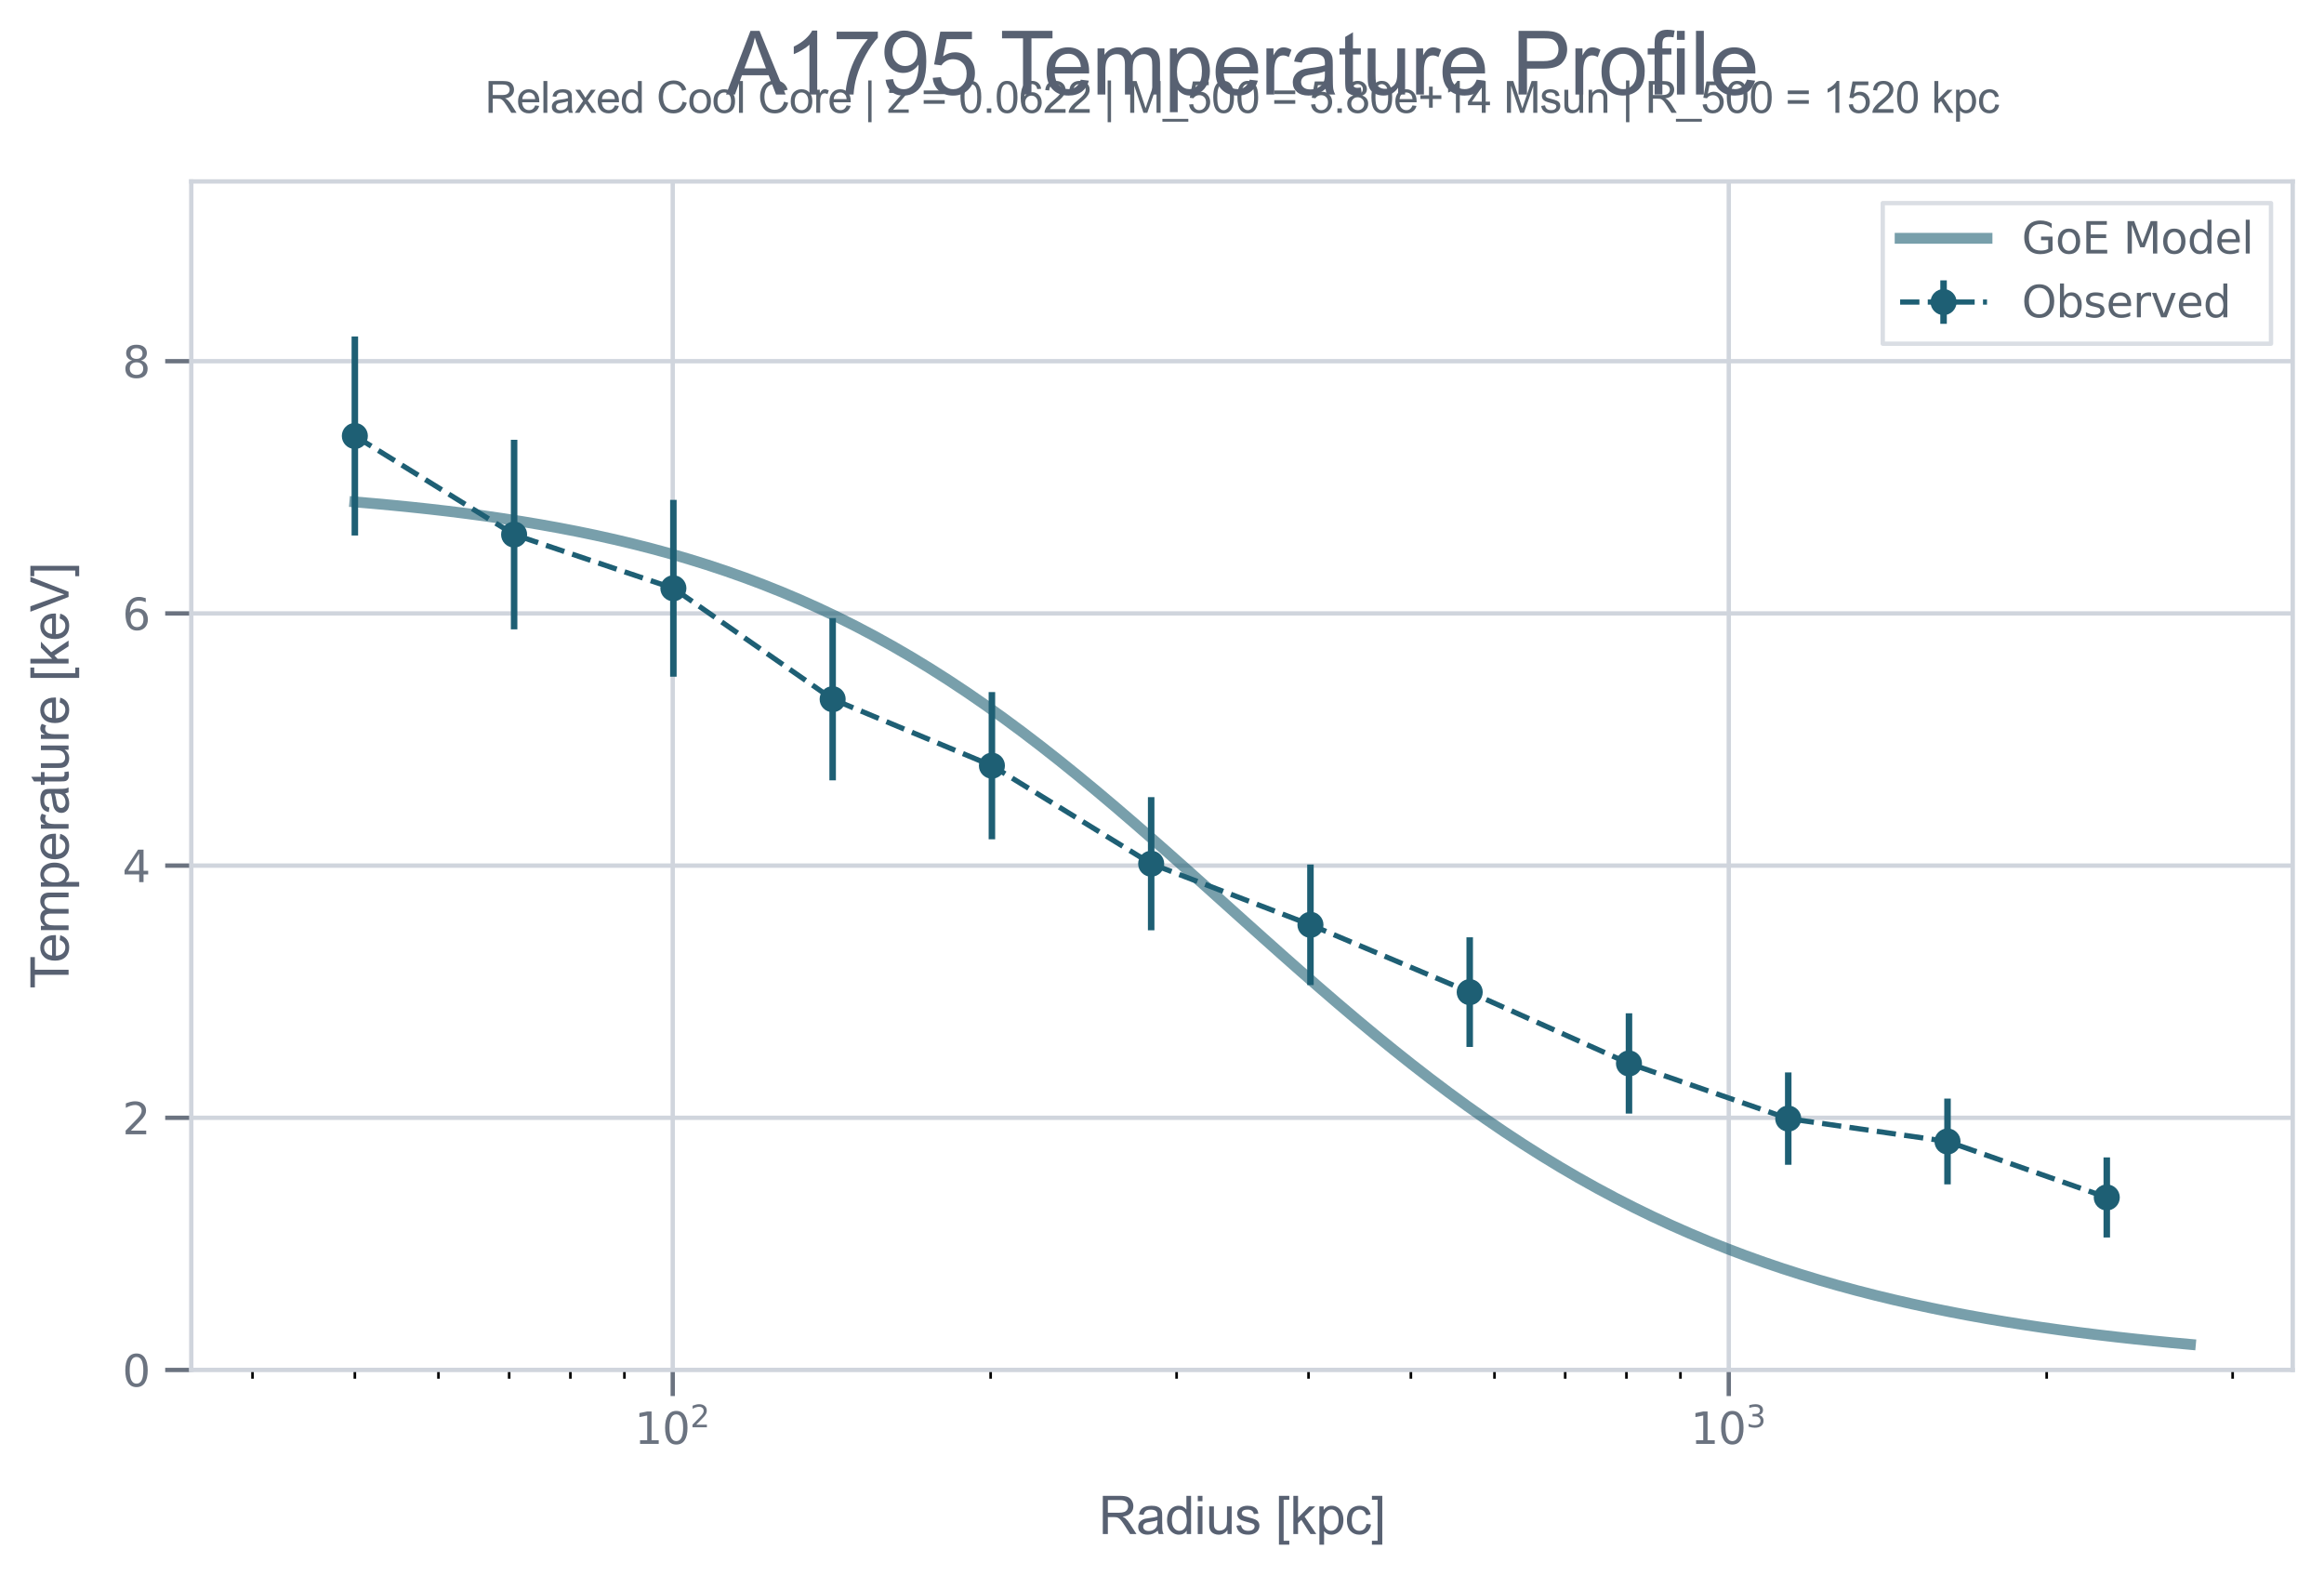 <?xml version="1.0" encoding="utf-8" standalone="no"?>
<!DOCTYPE svg PUBLIC "-//W3C//DTD SVG 1.1//EN"
  "http://www.w3.org/Graphics/SVG/1.1/DTD/svg11.dtd">
<svg xmlns:xlink="http://www.w3.org/1999/xlink" width="535.077pt" height="362.712pt" viewBox="0 0 535.077 362.712" xmlns="http://www.w3.org/2000/svg" version="1.1">
 <defs>
  <style type="text/css">*{stroke-linejoin: round; stroke-linecap: butt}</style>
 </defs>
 <g id="figure_1">
  <g id="patch_1">
   <path d="M 0 362.712 
L 535.077 362.712 
L 535.077 0 
L 0 0 
z
" style="fill: #ffffff"/>
  </g>
  <g id="axes_1">
   <g id="patch_2">
    <path d="M 44.037 315.359 
L 527.877 315.359 
L 527.877 41.759 
L 44.037 41.759 
z
" style="fill: #ffffff"/>
   </g>
   <g id="matplotlib.axis_1">
    <g id="xtick_1">
     <g id="line2d_1">
      <path d="M 154.893 315.359 
L 154.893 41.759 
" clip-path="url(#p0b4ddbcc79)" style="fill: none; stroke: #d0d5dd; stroke-linecap: square"/>
     </g>
     <g id="line2d_2">
      <defs>
       <path id="m5a0030f513" d="M 0 0 
L 0 6 
" style="stroke: #6b7380"/>
      </defs>
      <g>
       <use xlink:href="#m5a0030f513" x="154.893" y="315.359" style="fill: #6b7380; stroke: #6b7380"/>
      </g>
     </g>
     <g id="text_1">
      <!-- $\mathdefault{10^{2}}$ -->
      <g style="fill: #6b7380" transform="translate(146.093 332.458) scale(0.1 -0.1)">
       <defs>
        <path id="DejaVuSans-31" d="M 794 531 
L 1825 531 
L 1825 4091 
L 703 3866 
L 703 4441 
L 1819 4666 
L 2450 4666 
L 2450 531 
L 3481 531 
L 3481 0 
L 794 0 
L 794 531 
z
" transform="scale(0.016)"/>
        <path id="DejaVuSans-30" d="M 2034 4250 
Q 1547 4250 1301 3770 
Q 1056 3291 1056 2328 
Q 1056 1369 1301 889 
Q 1547 409 2034 409 
Q 2525 409 2770 889 
Q 3016 1369 3016 2328 
Q 3016 3291 2770 3770 
Q 2525 4250 2034 4250 
z
M 2034 4750 
Q 2819 4750 3233 4129 
Q 3647 3509 3647 2328 
Q 3647 1150 3233 529 
Q 2819 -91 2034 -91 
Q 1250 -91 836 529 
Q 422 1150 422 2328 
Q 422 3509 836 4129 
Q 1250 4750 2034 4750 
z
" transform="scale(0.016)"/>
        <path id="DejaVuSans-32" d="M 1228 531 
L 3431 531 
L 3431 0 
L 469 0 
L 469 531 
Q 828 903 1448 1529 
Q 2069 2156 2228 2338 
Q 2531 2678 2651 2914 
Q 2772 3150 2772 3378 
Q 2772 3750 2511 3984 
Q 2250 4219 1831 4219 
Q 1534 4219 1204 4116 
Q 875 4013 500 3803 
L 500 4441 
Q 881 4594 1212 4672 
Q 1544 4750 1819 4750 
Q 2544 4750 2975 4387 
Q 3406 4025 3406 3419 
Q 3406 3131 3298 2873 
Q 3191 2616 2906 2266 
Q 2828 2175 2409 1742 
Q 1991 1309 1228 531 
z
" transform="scale(0.016)"/>
       </defs>
       <use xlink:href="#DejaVuSans-31" transform="translate(0 0.766)"/>
       <use xlink:href="#DejaVuSans-30" transform="translate(63.623 0.766)"/>
       <use xlink:href="#DejaVuSans-32" transform="translate(128.203 39.047) scale(0.7)"/>
      </g>
     </g>
    </g>
    <g id="xtick_2">
     <g id="line2d_3">
      <path d="M 398.033 315.359 
L 398.033 41.759 
" clip-path="url(#p0b4ddbcc79)" style="fill: none; stroke: #d0d5dd; stroke-linecap: square"/>
     </g>
     <g id="line2d_4">
      <g>
       <use xlink:href="#m5a0030f513" x="398.033" y="315.359" style="fill: #6b7380; stroke: #6b7380"/>
      </g>
     </g>
     <g id="text_2">
      <!-- $\mathdefault{10^{3}}$ -->
      <g style="fill: #6b7380" transform="translate(389.233 332.458) scale(0.1 -0.1)">
       <defs>
        <path id="DejaVuSans-33" d="M 2597 2516 
Q 3050 2419 3304 2112 
Q 3559 1806 3559 1356 
Q 3559 666 3084 287 
Q 2609 -91 1734 -91 
Q 1441 -91 1130 -33 
Q 819 25 488 141 
L 488 750 
Q 750 597 1062 519 
Q 1375 441 1716 441 
Q 2309 441 2620 675 
Q 2931 909 2931 1356 
Q 2931 1769 2642 2001 
Q 2353 2234 1838 2234 
L 1294 2234 
L 1294 2753 
L 1863 2753 
Q 2328 2753 2575 2939 
Q 2822 3125 2822 3475 
Q 2822 3834 2567 4026 
Q 2313 4219 1838 4219 
Q 1578 4219 1281 4162 
Q 984 4106 628 3988 
L 628 4550 
Q 988 4650 1302 4700 
Q 1616 4750 1894 4750 
Q 2613 4750 3031 4423 
Q 3450 4097 3450 3541 
Q 3450 3153 3228 2886 
Q 3006 2619 2597 2516 
z
" transform="scale(0.016)"/>
       </defs>
       <use xlink:href="#DejaVuSans-31" transform="translate(0 0.766)"/>
       <use xlink:href="#DejaVuSans-30" transform="translate(63.623 0.766)"/>
       <use xlink:href="#DejaVuSans-33" transform="translate(128.203 39.047) scale(0.7)"/>
      </g>
     </g>
    </g>
    <g id="xtick_3">
     <g id="line2d_5">
      <defs>
       <path id="m68854dbf57" d="M 0 0 
L 0 2 
" style="stroke: #000000; stroke-width: 0.6"/>
      </defs>
      <g>
       <use xlink:href="#m68854dbf57" x="58.137" y="315.359" style="stroke: #000000; stroke-width: 0.6"/>
      </g>
     </g>
    </g>
    <g id="xtick_4">
     <g id="line2d_6">
      <g>
       <use xlink:href="#m68854dbf57" x="81.7" y="315.359" style="stroke: #000000; stroke-width: 0.6"/>
      </g>
     </g>
    </g>
    <g id="xtick_5">
     <g id="line2d_7">
      <g>
       <use xlink:href="#m68854dbf57" x="100.952" y="315.359" style="stroke: #000000; stroke-width: 0.6"/>
      </g>
     </g>
    </g>
    <g id="xtick_6">
     <g id="line2d_8">
      <g>
       <use xlink:href="#m68854dbf57" x="117.23" y="315.359" style="stroke: #000000; stroke-width: 0.6"/>
      </g>
     </g>
    </g>
    <g id="xtick_7">
     <g id="line2d_9">
      <g>
       <use xlink:href="#m68854dbf57" x="131.33" y="315.359" style="stroke: #000000; stroke-width: 0.6"/>
      </g>
     </g>
    </g>
    <g id="xtick_8">
     <g id="line2d_10">
      <g>
       <use xlink:href="#m68854dbf57" x="143.767" y="315.359" style="stroke: #000000; stroke-width: 0.6"/>
      </g>
     </g>
    </g>
    <g id="xtick_9">
     <g id="line2d_11">
      <g>
       <use xlink:href="#m68854dbf57" x="228.085" y="315.359" style="stroke: #000000; stroke-width: 0.6"/>
      </g>
     </g>
    </g>
    <g id="xtick_10">
     <g id="line2d_12">
      <g>
       <use xlink:href="#m68854dbf57" x="270.9" y="315.359" style="stroke: #000000; stroke-width: 0.6"/>
      </g>
     </g>
    </g>
    <g id="xtick_11">
     <g id="line2d_13">
      <g>
       <use xlink:href="#m68854dbf57" x="301.278" y="315.359" style="stroke: #000000; stroke-width: 0.6"/>
      </g>
     </g>
    </g>
    <g id="xtick_12">
     <g id="line2d_14">
      <g>
       <use xlink:href="#m68854dbf57" x="324.841" y="315.359" style="stroke: #000000; stroke-width: 0.6"/>
      </g>
     </g>
    </g>
    <g id="xtick_13">
     <g id="line2d_15">
      <g>
       <use xlink:href="#m68854dbf57" x="344.093" y="315.359" style="stroke: #000000; stroke-width: 0.6"/>
      </g>
     </g>
    </g>
    <g id="xtick_14">
     <g id="line2d_16">
      <g>
       <use xlink:href="#m68854dbf57" x="360.37" y="315.359" style="stroke: #000000; stroke-width: 0.6"/>
      </g>
     </g>
    </g>
    <g id="xtick_15">
     <g id="line2d_17">
      <g>
       <use xlink:href="#m68854dbf57" x="374.471" y="315.359" style="stroke: #000000; stroke-width: 0.6"/>
      </g>
     </g>
    </g>
    <g id="xtick_16">
     <g id="line2d_18">
      <g>
       <use xlink:href="#m68854dbf57" x="386.908" y="315.359" style="stroke: #000000; stroke-width: 0.6"/>
      </g>
     </g>
    </g>
    <g id="xtick_17">
     <g id="line2d_19">
      <g>
       <use xlink:href="#m68854dbf57" x="471.226" y="315.359" style="stroke: #000000; stroke-width: 0.6"/>
      </g>
     </g>
    </g>
    <g id="xtick_18">
     <g id="line2d_20">
      <g>
       <use xlink:href="#m68854dbf57" x="514.041" y="315.359" style="stroke: #000000; stroke-width: 0.6"/>
      </g>
     </g>
    </g>
    <g id="text_3">
     <!-- Radius [kpc] -->
     <g style="fill: #586172" transform="translate(252.944 353.127) scale(0.12 -0.12)">
      <defs>
       <path id="ArialMT-52" d="M 503 0 
L 503 4581 
L 2534 4581 
Q 3147 4581 3465 4457 
Q 3784 4334 3975 4021 
Q 4166 3709 4166 3331 
Q 4166 2844 3850 2509 
Q 3534 2175 2875 2084 
Q 3116 1969 3241 1856 
Q 3506 1613 3744 1247 
L 4541 0 
L 3778 0 
L 3172 953 
Q 2906 1366 2734 1584 
Q 2563 1803 2427 1890 
Q 2291 1978 2150 2013 
Q 2047 2034 1813 2034 
L 1109 2034 
L 1109 0 
L 503 0 
z
M 1109 2559 
L 2413 2559 
Q 2828 2559 3062 2645 
Q 3297 2731 3419 2920 
Q 3541 3109 3541 3331 
Q 3541 3656 3305 3865 
Q 3069 4075 2559 4075 
L 1109 4075 
L 1109 2559 
z
" transform="scale(0.016)"/>
       <path id="ArialMT-61" d="M 2588 409 
Q 2275 144 1986 34 
Q 1697 -75 1366 -75 
Q 819 -75 525 192 
Q 231 459 231 875 
Q 231 1119 342 1320 
Q 453 1522 633 1644 
Q 813 1766 1038 1828 
Q 1203 1872 1538 1913 
Q 2219 1994 2541 2106 
Q 2544 2222 2544 2253 
Q 2544 2597 2384 2738 
Q 2169 2928 1744 2928 
Q 1347 2928 1158 2789 
Q 969 2650 878 2297 
L 328 2372 
Q 403 2725 575 2942 
Q 747 3159 1072 3276 
Q 1397 3394 1825 3394 
Q 2250 3394 2515 3294 
Q 2781 3194 2906 3042 
Q 3031 2891 3081 2659 
Q 3109 2516 3109 2141 
L 3109 1391 
Q 3109 606 3145 398 
Q 3181 191 3288 0 
L 2700 0 
Q 2613 175 2588 409 
z
M 2541 1666 
Q 2234 1541 1622 1453 
Q 1275 1403 1131 1340 
Q 988 1278 909 1158 
Q 831 1038 831 891 
Q 831 666 1001 516 
Q 1172 366 1500 366 
Q 1825 366 2078 508 
Q 2331 650 2450 897 
Q 2541 1088 2541 1459 
L 2541 1666 
z
" transform="scale(0.016)"/>
       <path id="ArialMT-64" d="M 2575 0 
L 2575 419 
Q 2259 -75 1647 -75 
Q 1250 -75 917 144 
Q 584 363 401 755 
Q 219 1147 219 1656 
Q 219 2153 384 2558 
Q 550 2963 881 3178 
Q 1213 3394 1622 3394 
Q 1922 3394 2156 3267 
Q 2391 3141 2538 2938 
L 2538 4581 
L 3097 4581 
L 3097 0 
L 2575 0 
z
M 797 1656 
Q 797 1019 1065 703 
Q 1334 388 1700 388 
Q 2069 388 2326 689 
Q 2584 991 2584 1609 
Q 2584 2291 2321 2609 
Q 2059 2928 1675 2928 
Q 1300 2928 1048 2622 
Q 797 2316 797 1656 
z
" transform="scale(0.016)"/>
       <path id="ArialMT-69" d="M 425 3934 
L 425 4581 
L 988 4581 
L 988 3934 
L 425 3934 
z
M 425 0 
L 425 3319 
L 988 3319 
L 988 0 
L 425 0 
z
" transform="scale(0.016)"/>
       <path id="ArialMT-75" d="M 2597 0 
L 2597 488 
Q 2209 -75 1544 -75 
Q 1250 -75 995 37 
Q 741 150 617 320 
Q 494 491 444 738 
Q 409 903 409 1263 
L 409 3319 
L 972 3319 
L 972 1478 
Q 972 1038 1006 884 
Q 1059 663 1231 536 
Q 1403 409 1656 409 
Q 1909 409 2131 539 
Q 2353 669 2445 892 
Q 2538 1116 2538 1541 
L 2538 3319 
L 3100 3319 
L 3100 0 
L 2597 0 
z
" transform="scale(0.016)"/>
       <path id="ArialMT-73" d="M 197 991 
L 753 1078 
Q 800 744 1014 566 
Q 1228 388 1613 388 
Q 2000 388 2187 545 
Q 2375 703 2375 916 
Q 2375 1106 2209 1216 
Q 2094 1291 1634 1406 
Q 1016 1563 777 1677 
Q 538 1791 414 1992 
Q 291 2194 291 2438 
Q 291 2659 392 2848 
Q 494 3038 669 3163 
Q 800 3259 1026 3326 
Q 1253 3394 1513 3394 
Q 1903 3394 2198 3281 
Q 2494 3169 2634 2976 
Q 2775 2784 2828 2463 
L 2278 2388 
Q 2241 2644 2061 2787 
Q 1881 2931 1553 2931 
Q 1166 2931 1000 2803 
Q 834 2675 834 2503 
Q 834 2394 903 2306 
Q 972 2216 1119 2156 
Q 1203 2125 1616 2013 
Q 2213 1853 2448 1751 
Q 2684 1650 2818 1456 
Q 2953 1263 2953 975 
Q 2953 694 2789 445 
Q 2625 197 2315 61 
Q 2006 -75 1616 -75 
Q 969 -75 630 194 
Q 291 463 197 991 
z
" transform="scale(0.016)"/>
       <path id="ArialMT-20" transform="scale(0.016)"/>
       <path id="ArialMT-5b" d="M 434 -1272 
L 434 4581 
L 1675 4581 
L 1675 4116 
L 997 4116 
L 997 -806 
L 1675 -806 
L 1675 -1272 
L 434 -1272 
z
" transform="scale(0.016)"/>
       <path id="ArialMT-6b" d="M 425 0 
L 425 4581 
L 988 4581 
L 988 1969 
L 2319 3319 
L 3047 3319 
L 1778 2088 
L 3175 0 
L 2481 0 
L 1384 1697 
L 988 1316 
L 988 0 
L 425 0 
z
" transform="scale(0.016)"/>
       <path id="ArialMT-70" d="M 422 -1272 
L 422 3319 
L 934 3319 
L 934 2888 
Q 1116 3141 1344 3267 
Q 1572 3394 1897 3394 
Q 2322 3394 2647 3175 
Q 2972 2956 3137 2557 
Q 3303 2159 3303 1684 
Q 3303 1175 3120 767 
Q 2938 359 2589 142 
Q 2241 -75 1856 -75 
Q 1575 -75 1351 44 
Q 1128 163 984 344 
L 984 -1272 
L 422 -1272 
z
M 931 1641 
Q 931 1000 1190 694 
Q 1450 388 1819 388 
Q 2194 388 2461 705 
Q 2728 1022 2728 1688 
Q 2728 2322 2467 2637 
Q 2206 2953 1844 2953 
Q 1484 2953 1207 2617 
Q 931 2281 931 1641 
z
" transform="scale(0.016)"/>
       <path id="ArialMT-63" d="M 2588 1216 
L 3141 1144 
Q 3050 572 2676 248 
Q 2303 -75 1759 -75 
Q 1078 -75 664 370 
Q 250 816 250 1647 
Q 250 2184 428 2587 
Q 606 2991 970 3192 
Q 1334 3394 1763 3394 
Q 2303 3394 2647 3120 
Q 2991 2847 3088 2344 
L 2541 2259 
Q 2463 2594 2264 2762 
Q 2066 2931 1784 2931 
Q 1359 2931 1093 2626 
Q 828 2322 828 1663 
Q 828 994 1084 691 
Q 1341 388 1753 388 
Q 2084 388 2306 591 
Q 2528 794 2588 1216 
z
" transform="scale(0.016)"/>
       <path id="ArialMT-5d" d="M 1363 -1272 
L 122 -1272 
L 122 -806 
L 800 -806 
L 800 4116 
L 122 4116 
L 122 4581 
L 1363 4581 
L 1363 -1272 
z
" transform="scale(0.016)"/>
      </defs>
      <use xlink:href="#ArialMT-52"/>
      <use xlink:href="#ArialMT-61" transform="translate(72.217 0)"/>
      <use xlink:href="#ArialMT-64" transform="translate(127.832 0)"/>
      <use xlink:href="#ArialMT-69" transform="translate(183.447 0)"/>
      <use xlink:href="#ArialMT-75" transform="translate(205.664 0)"/>
      <use xlink:href="#ArialMT-73" transform="translate(261.279 0)"/>
      <use xlink:href="#ArialMT-20" transform="translate(311.279 0)"/>
      <use xlink:href="#ArialMT-5b" transform="translate(339.062 0)"/>
      <use xlink:href="#ArialMT-6b" transform="translate(366.846 0)"/>
      <use xlink:href="#ArialMT-70" transform="translate(416.846 0)"/>
      <use xlink:href="#ArialMT-63" transform="translate(472.461 0)"/>
      <use xlink:href="#ArialMT-5d" transform="translate(522.461 0)"/>
     </g>
    </g>
   </g>
   <g id="matplotlib.axis_2">
    <g id="ytick_1">
     <g id="line2d_21">
      <path d="M 44.037 315.359 
L 527.877 315.359 
" clip-path="url(#p0b4ddbcc79)" style="fill: none; stroke: #d0d5dd; stroke-linecap: square"/>
     </g>
     <g id="line2d_22">
      <defs>
       <path id="m8732790f53" d="M 0 0 
L -6 0 
" style="stroke: #6b7380"/>
      </defs>
      <g>
       <use xlink:href="#m8732790f53" x="44.037" y="315.359" style="fill: #6b7380; stroke: #6b7380"/>
      </g>
     </g>
     <g id="text_4">
      <!-- 0 -->
      <g style="fill: #6b7380" transform="translate(28.174 319.159) scale(0.1 -0.1)">
       <use xlink:href="#DejaVuSans-30"/>
      </g>
     </g>
    </g>
    <g id="ytick_2">
     <g id="line2d_23">
      <path d="M 44.037 257.307 
L 527.877 257.307 
" clip-path="url(#p0b4ddbcc79)" style="fill: none; stroke: #d0d5dd; stroke-linecap: square"/>
     </g>
     <g id="line2d_24">
      <g>
       <use xlink:href="#m8732790f53" x="44.037" y="257.307" style="fill: #6b7380; stroke: #6b7380"/>
      </g>
     </g>
     <g id="text_5">
      <!-- 2 -->
      <g style="fill: #6b7380" transform="translate(28.174 261.106) scale(0.1 -0.1)">
       <use xlink:href="#DejaVuSans-32"/>
      </g>
     </g>
    </g>
    <g id="ytick_3">
     <g id="line2d_25">
      <path d="M 44.037 199.255 
L 527.877 199.255 
" clip-path="url(#p0b4ddbcc79)" style="fill: none; stroke: #d0d5dd; stroke-linecap: square"/>
     </g>
     <g id="line2d_26">
      <g>
       <use xlink:href="#m8732790f53" x="44.037" y="199.255" style="fill: #6b7380; stroke: #6b7380"/>
      </g>
     </g>
     <g id="text_6">
      <!-- 4 -->
      <g style="fill: #6b7380" transform="translate(28.174 203.054) scale(0.1 -0.1)">
       <defs>
        <path id="DejaVuSans-34" d="M 2419 4116 
L 825 1625 
L 2419 1625 
L 2419 4116 
z
M 2253 4666 
L 3047 4666 
L 3047 1625 
L 3713 1625 
L 3713 1100 
L 3047 1100 
L 3047 0 
L 2419 0 
L 2419 1100 
L 313 1100 
L 313 1709 
L 2253 4666 
z
" transform="scale(0.016)"/>
       </defs>
       <use xlink:href="#DejaVuSans-34"/>
      </g>
     </g>
    </g>
    <g id="ytick_4">
     <g id="line2d_27">
      <path d="M 44.037 141.203 
L 527.877 141.203 
" clip-path="url(#p0b4ddbcc79)" style="fill: none; stroke: #d0d5dd; stroke-linecap: square"/>
     </g>
     <g id="line2d_28">
      <g>
       <use xlink:href="#m8732790f53" x="44.037" y="141.203" style="fill: #6b7380; stroke: #6b7380"/>
      </g>
     </g>
     <g id="text_7">
      <!-- 6 -->
      <g style="fill: #6b7380" transform="translate(28.174 145.002) scale(0.1 -0.1)">
       <defs>
        <path id="DejaVuSans-36" d="M 2113 2584 
Q 1688 2584 1439 2293 
Q 1191 2003 1191 1497 
Q 1191 994 1439 701 
Q 1688 409 2113 409 
Q 2538 409 2786 701 
Q 3034 994 3034 1497 
Q 3034 2003 2786 2293 
Q 2538 2584 2113 2584 
z
M 3366 4563 
L 3366 3988 
Q 3128 4100 2886 4159 
Q 2644 4219 2406 4219 
Q 1781 4219 1451 3797 
Q 1122 3375 1075 2522 
Q 1259 2794 1537 2939 
Q 1816 3084 2150 3084 
Q 2853 3084 3261 2657 
Q 3669 2231 3669 1497 
Q 3669 778 3244 343 
Q 2819 -91 2113 -91 
Q 1303 -91 875 529 
Q 447 1150 447 2328 
Q 447 3434 972 4092 
Q 1497 4750 2381 4750 
Q 2619 4750 2861 4703 
Q 3103 4656 3366 4563 
z
" transform="scale(0.016)"/>
       </defs>
       <use xlink:href="#DejaVuSans-36"/>
      </g>
     </g>
    </g>
    <g id="ytick_5">
     <g id="line2d_29">
      <path d="M 44.037 83.15 
L 527.877 83.15 
" clip-path="url(#p0b4ddbcc79)" style="fill: none; stroke: #d0d5dd; stroke-linecap: square"/>
     </g>
     <g id="line2d_30">
      <g>
       <use xlink:href="#m8732790f53" x="44.037" y="83.15" style="fill: #6b7380; stroke: #6b7380"/>
      </g>
     </g>
     <g id="text_8">
      <!-- 8 -->
      <g style="fill: #6b7380" transform="translate(28.174 86.95) scale(0.1 -0.1)">
       <defs>
        <path id="DejaVuSans-38" d="M 2034 2216 
Q 1584 2216 1326 1975 
Q 1069 1734 1069 1313 
Q 1069 891 1326 650 
Q 1584 409 2034 409 
Q 2484 409 2743 651 
Q 3003 894 3003 1313 
Q 3003 1734 2745 1975 
Q 2488 2216 2034 2216 
z
M 1403 2484 
Q 997 2584 770 2862 
Q 544 3141 544 3541 
Q 544 4100 942 4425 
Q 1341 4750 2034 4750 
Q 2731 4750 3128 4425 
Q 3525 4100 3525 3541 
Q 3525 3141 3298 2862 
Q 3072 2584 2669 2484 
Q 3125 2378 3379 2068 
Q 3634 1759 3634 1313 
Q 3634 634 3220 271 
Q 2806 -91 2034 -91 
Q 1263 -91 848 271 
Q 434 634 434 1313 
Q 434 1759 690 2068 
Q 947 2378 1403 2484 
z
M 1172 3481 
Q 1172 3119 1398 2916 
Q 1625 2713 2034 2713 
Q 2441 2713 2670 2916 
Q 2900 3119 2900 3481 
Q 2900 3844 2670 4047 
Q 2441 4250 2034 4250 
Q 1625 4250 1398 4047 
Q 1172 3844 1172 3481 
z
" transform="scale(0.016)"/>
       </defs>
       <use xlink:href="#DejaVuSans-38"/>
      </g>
     </g>
    </g>
    <g id="text_9">
     <!-- Temperature [keV] -->
     <g style="fill: #586172" transform="translate(15.789 227.576) rotate(-90) scale(0.12 -0.12)">
      <defs>
       <path id="ArialMT-54" d="M 1659 0 
L 1659 4041 
L 150 4041 
L 150 4581 
L 3781 4581 
L 3781 4041 
L 2266 4041 
L 2266 0 
L 1659 0 
z
" transform="scale(0.016)"/>
       <path id="ArialMT-65" d="M 2694 1069 
L 3275 997 
Q 3138 488 2766 206 
Q 2394 -75 1816 -75 
Q 1088 -75 661 373 
Q 234 822 234 1631 
Q 234 2469 665 2931 
Q 1097 3394 1784 3394 
Q 2450 3394 2872 2941 
Q 3294 2488 3294 1666 
Q 3294 1616 3291 1516 
L 816 1516 
Q 847 969 1125 678 
Q 1403 388 1819 388 
Q 2128 388 2347 550 
Q 2566 713 2694 1069 
z
M 847 1978 
L 2700 1978 
Q 2663 2397 2488 2606 
Q 2219 2931 1791 2931 
Q 1403 2931 1139 2672 
Q 875 2413 847 1978 
z
" transform="scale(0.016)"/>
       <path id="ArialMT-6d" d="M 422 0 
L 422 3319 
L 925 3319 
L 925 2853 
Q 1081 3097 1340 3245 
Q 1600 3394 1931 3394 
Q 2300 3394 2536 3241 
Q 2772 3088 2869 2813 
Q 3263 3394 3894 3394 
Q 4388 3394 4653 3120 
Q 4919 2847 4919 2278 
L 4919 0 
L 4359 0 
L 4359 2091 
Q 4359 2428 4304 2576 
Q 4250 2725 4106 2815 
Q 3963 2906 3769 2906 
Q 3419 2906 3187 2673 
Q 2956 2441 2956 1928 
L 2956 0 
L 2394 0 
L 2394 2156 
Q 2394 2531 2256 2718 
Q 2119 2906 1806 2906 
Q 1569 2906 1367 2781 
Q 1166 2656 1075 2415 
Q 984 2175 984 1722 
L 984 0 
L 422 0 
z
" transform="scale(0.016)"/>
       <path id="ArialMT-72" d="M 416 0 
L 416 3319 
L 922 3319 
L 922 2816 
Q 1116 3169 1280 3281 
Q 1444 3394 1641 3394 
Q 1925 3394 2219 3213 
L 2025 2691 
Q 1819 2813 1613 2813 
Q 1428 2813 1281 2702 
Q 1134 2591 1072 2394 
Q 978 2094 978 1738 
L 978 0 
L 416 0 
z
" transform="scale(0.016)"/>
       <path id="ArialMT-74" d="M 1650 503 
L 1731 6 
Q 1494 -44 1306 -44 
Q 1000 -44 831 53 
Q 663 150 594 308 
Q 525 466 525 972 
L 525 2881 
L 113 2881 
L 113 3319 
L 525 3319 
L 525 4141 
L 1084 4478 
L 1084 3319 
L 1650 3319 
L 1650 2881 
L 1084 2881 
L 1084 941 
Q 1084 700 1114 631 
Q 1144 563 1211 522 
Q 1278 481 1403 481 
Q 1497 481 1650 503 
z
" transform="scale(0.016)"/>
       <path id="ArialMT-56" d="M 1803 0 
L 28 4581 
L 684 4581 
L 1875 1253 
Q 2019 853 2116 503 
Q 2222 878 2363 1253 
L 3600 4581 
L 4219 4581 
L 2425 0 
L 1803 0 
z
" transform="scale(0.016)"/>
      </defs>
      <use xlink:href="#ArialMT-54"/>
      <use xlink:href="#ArialMT-65" transform="translate(49.959 0)"/>
      <use xlink:href="#ArialMT-6d" transform="translate(105.574 0)"/>
      <use xlink:href="#ArialMT-70" transform="translate(188.875 0)"/>
      <use xlink:href="#ArialMT-65" transform="translate(244.49 0)"/>
      <use xlink:href="#ArialMT-72" transform="translate(300.105 0)"/>
      <use xlink:href="#ArialMT-61" transform="translate(333.406 0)"/>
      <use xlink:href="#ArialMT-74" transform="translate(389.021 0)"/>
      <use xlink:href="#ArialMT-75" transform="translate(416.805 0)"/>
      <use xlink:href="#ArialMT-72" transform="translate(472.42 0)"/>
      <use xlink:href="#ArialMT-65" transform="translate(505.721 0)"/>
      <use xlink:href="#ArialMT-20" transform="translate(561.336 0)"/>
      <use xlink:href="#ArialMT-5b" transform="translate(589.119 0)"/>
      <use xlink:href="#ArialMT-6b" transform="translate(616.902 0)"/>
      <use xlink:href="#ArialMT-65" transform="translate(666.902 0)"/>
      <use xlink:href="#ArialMT-56" transform="translate(722.518 0)"/>
      <use xlink:href="#ArialMT-5d" transform="translate(789.217 0)"/>
     </g>
    </g>
   </g>
   <g id="line2d_31">
    <path d="M 81.7 115.537 
L 85.969 115.9 
L 90.238 116.292 
L 94.506 116.715 
L 98.775 117.171 
L 103.044 117.663 
L 107.313 118.194 
L 111.582 118.765 
L 115.851 119.381 
L 120.119 120.043 
L 124.388 120.756 
L 128.657 121.522 
L 132.926 122.345 
L 137.195 123.228 
L 141.463 124.176 
L 145.732 125.192 
L 150.001 126.279 
L 154.27 127.442 
L 158.539 128.686 
L 162.808 130.013 
L 167.076 131.428 
L 171.345 132.936 
L 175.614 134.539 
L 179.883 136.241 
L 184.152 138.047 
L 188.421 139.96 
L 192.689 141.981 
L 196.958 144.115 
L 201.227 146.362 
L 205.496 148.726 
L 209.765 151.205 
L 214.034 153.802 
L 218.302 156.515 
L 222.571 159.343 
L 226.84 162.284 
L 231.109 165.336 
L 235.378 168.494 
L 239.647 171.753 
L 243.915 175.109 
L 248.184 178.554 
L 252.453 182.08 
L 256.722 185.681 
L 260.991 189.346 
L 265.26 193.066 
L 269.528 196.83 
L 273.797 200.629 
L 278.066 204.451 
L 282.335 208.285 
L 286.604 212.12 
L 290.873 215.945 
L 295.141 219.749 
L 299.41 223.521 
L 303.679 227.252 
L 307.948 230.932 
L 312.217 234.551 
L 316.486 238.103 
L 320.754 241.579 
L 325.023 244.973 
L 329.292 248.278 
L 333.561 251.491 
L 337.83 254.607 
L 342.099 257.623 
L 346.367 260.536 
L 350.636 263.345 
L 354.905 266.048 
L 359.174 268.644 
L 363.443 271.135 
L 367.712 273.521 
L 371.98 275.802 
L 376.249 277.981 
L 380.518 280.06 
L 384.787 282.04 
L 389.056 283.924 
L 393.325 285.715 
L 397.593 287.416 
L 401.862 289.03 
L 406.131 290.56 
L 410.4 292.01 
L 414.669 293.381 
L 418.937 294.679 
L 423.206 295.905 
L 427.475 297.063 
L 431.744 298.157 
L 436.013 299.189 
L 440.282 300.162 
L 444.55 301.079 
L 448.819 301.944 
L 453.088 302.758 
L 457.357 303.525 
L 461.626 304.246 
L 465.895 304.925 
L 470.163 305.564 
L 474.432 306.165 
L 478.701 306.73 
L 482.97 307.26 
L 487.239 307.759 
L 491.508 308.228 
L 495.776 308.669 
L 500.045 309.082 
L 504.314 309.471 
" clip-path="url(#p0b4ddbcc79)" style="fill: none; stroke: #1e5f74; stroke-opacity: 0.6; stroke-width: 2.5; stroke-linecap: square"/>
   </g>
   <g id="patch_3">
    <path d="M 44.037 315.359 
L 44.037 41.759 
" style="fill: none; stroke: #d0d5dd; stroke-linejoin: miter; stroke-linecap: square"/>
   </g>
   <g id="patch_4">
    <path d="M 527.877 315.359 
L 527.877 41.759 
" style="fill: none; stroke: #d0d5dd; stroke-linejoin: miter; stroke-linecap: square"/>
   </g>
   <g id="patch_5">
    <path d="M 44.037 315.359 
L 527.877 315.359 
" style="fill: none; stroke: #d0d5dd; stroke-linejoin: miter; stroke-linecap: square"/>
   </g>
   <g id="patch_6">
    <path d="M 44.037 41.759 
L 527.877 41.759 
" style="fill: none; stroke: #d0d5dd; stroke-linejoin: miter; stroke-linecap: square"/>
   </g>
   <g id="LineCollection_1">
    <path d="M 81.7 123.27 
L 81.7 77.446 
" clip-path="url(#p0b4ddbcc79)" style="fill: none; stroke: #1e5f74; stroke-width: 1.5"/>
    <path d="M 118.369 144.869 
L 118.369 101.235 
" clip-path="url(#p0b4ddbcc79)" style="fill: none; stroke: #1e5f74; stroke-width: 1.5"/>
    <path d="M 155.038 155.778 
L 155.038 115.063 
" clip-path="url(#p0b4ddbcc79)" style="fill: none; stroke: #1e5f74; stroke-width: 1.5"/>
    <path d="M 191.708 179.622 
L 191.708 142.278 
" clip-path="url(#p0b4ddbcc79)" style="fill: none; stroke: #1e5f74; stroke-width: 1.5"/>
    <path d="M 228.377 193.2 
L 228.377 159.307 
" clip-path="url(#p0b4ddbcc79)" style="fill: none; stroke: #1e5f74; stroke-width: 1.5"/>
    <path d="M 265.046 214.147 
L 265.046 183.499 
" clip-path="url(#p0b4ddbcc79)" style="fill: none; stroke: #1e5f74; stroke-width: 1.5"/>
    <path d="M 301.716 226.759 
L 301.716 199.008 
" clip-path="url(#p0b4ddbcc79)" style="fill: none; stroke: #1e5f74; stroke-width: 1.5"/>
    <path d="M 338.385 240.999 
L 338.385 215.761 
" clip-path="url(#p0b4ddbcc79)" style="fill: none; stroke: #1e5f74; stroke-width: 1.5"/>
    <path d="M 375.054 256.341 
L 375.054 233.251 
" clip-path="url(#p0b4ddbcc79)" style="fill: none; stroke: #1e5f74; stroke-width: 1.5"/>
    <path d="M 411.723 268.127 
L 411.723 246.856 
" clip-path="url(#p0b4ddbcc79)" style="fill: none; stroke: #1e5f74; stroke-width: 1.5"/>
    <path d="M 448.393 272.627 
L 448.393 252.891 
" clip-path="url(#p0b4ddbcc79)" style="fill: none; stroke: #1e5f74; stroke-width: 1.5"/>
    <path d="M 485.062 284.863 
L 485.062 266.421 
" clip-path="url(#p0b4ddbcc79)" style="fill: none; stroke: #1e5f74; stroke-width: 1.5"/>
   </g>
   <g id="line2d_32">
    <defs>
     <path id="m467a84dba7" d="M 4 0 
L -4 -0 
"/>
    </defs>
    <g clip-path="url(#p0b4ddbcc79)">
     <use xlink:href="#m467a84dba7" x="81.7" y="123.27" style="fill: #1e5f74"/>
     <use xlink:href="#m467a84dba7" x="118.369" y="144.869" style="fill: #1e5f74"/>
     <use xlink:href="#m467a84dba7" x="155.038" y="155.778" style="fill: #1e5f74"/>
     <use xlink:href="#m467a84dba7" x="191.708" y="179.622" style="fill: #1e5f74"/>
     <use xlink:href="#m467a84dba7" x="228.377" y="193.2" style="fill: #1e5f74"/>
     <use xlink:href="#m467a84dba7" x="265.046" y="214.147" style="fill: #1e5f74"/>
     <use xlink:href="#m467a84dba7" x="301.716" y="226.759" style="fill: #1e5f74"/>
     <use xlink:href="#m467a84dba7" x="338.385" y="240.999" style="fill: #1e5f74"/>
     <use xlink:href="#m467a84dba7" x="375.054" y="256.341" style="fill: #1e5f74"/>
     <use xlink:href="#m467a84dba7" x="411.723" y="268.127" style="fill: #1e5f74"/>
     <use xlink:href="#m467a84dba7" x="448.393" y="272.627" style="fill: #1e5f74"/>
     <use xlink:href="#m467a84dba7" x="485.062" y="284.863" style="fill: #1e5f74"/>
    </g>
   </g>
   <g id="line2d_33">
    <g clip-path="url(#p0b4ddbcc79)">
     <use xlink:href="#m467a84dba7" x="81.7" y="77.446" style="fill: #1e5f74"/>
     <use xlink:href="#m467a84dba7" x="118.369" y="101.235" style="fill: #1e5f74"/>
     <use xlink:href="#m467a84dba7" x="155.038" y="115.063" style="fill: #1e5f74"/>
     <use xlink:href="#m467a84dba7" x="191.708" y="142.278" style="fill: #1e5f74"/>
     <use xlink:href="#m467a84dba7" x="228.377" y="159.307" style="fill: #1e5f74"/>
     <use xlink:href="#m467a84dba7" x="265.046" y="183.499" style="fill: #1e5f74"/>
     <use xlink:href="#m467a84dba7" x="301.716" y="199.008" style="fill: #1e5f74"/>
     <use xlink:href="#m467a84dba7" x="338.385" y="215.761" style="fill: #1e5f74"/>
     <use xlink:href="#m467a84dba7" x="375.054" y="233.251" style="fill: #1e5f74"/>
     <use xlink:href="#m467a84dba7" x="411.723" y="246.856" style="fill: #1e5f74"/>
     <use xlink:href="#m467a84dba7" x="448.393" y="252.891" style="fill: #1e5f74"/>
     <use xlink:href="#m467a84dba7" x="485.062" y="266.421" style="fill: #1e5f74"/>
    </g>
   </g>
   <g id="text_10">
    <!-- Relaxed Cool Core | z = 0.0622 | M_500 = 5.80e+14 Msun | R_500 = 1520 kpc -->
    <g style="fill: #5a6470" transform="translate(111.679 25.975) scale(0.1 -0.1)">
     <defs>
      <path id="ArialMT-6c" d="M 409 0 
L 409 4581 
L 972 4581 
L 972 0 
L 409 0 
z
" transform="scale(0.016)"/>
      <path id="ArialMT-78" d="M 47 0 
L 1259 1725 
L 138 3319 
L 841 3319 
L 1350 2541 
Q 1494 2319 1581 2169 
Q 1719 2375 1834 2534 
L 2394 3319 
L 3066 3319 
L 1919 1756 
L 3153 0 
L 2463 0 
L 1781 1031 
L 1600 1309 
L 728 0 
L 47 0 
z
" transform="scale(0.016)"/>
      <path id="ArialMT-43" d="M 3763 1606 
L 4369 1453 
Q 4178 706 3683 314 
Q 3188 -78 2472 -78 
Q 1731 -78 1267 223 
Q 803 525 561 1097 
Q 319 1669 319 2325 
Q 319 3041 592 3573 
Q 866 4106 1370 4382 
Q 1875 4659 2481 4659 
Q 3169 4659 3637 4309 
Q 4106 3959 4291 3325 
L 3694 3184 
Q 3534 3684 3231 3912 
Q 2928 4141 2469 4141 
Q 1941 4141 1586 3887 
Q 1231 3634 1087 3207 
Q 944 2781 944 2328 
Q 944 1744 1114 1308 
Q 1284 872 1643 656 
Q 2003 441 2422 441 
Q 2931 441 3284 734 
Q 3638 1028 3763 1606 
z
" transform="scale(0.016)"/>
      <path id="ArialMT-6f" d="M 213 1659 
Q 213 2581 725 3025 
Q 1153 3394 1769 3394 
Q 2453 3394 2887 2945 
Q 3322 2497 3322 1706 
Q 3322 1066 3130 698 
Q 2938 331 2570 128 
Q 2203 -75 1769 -75 
Q 1072 -75 642 372 
Q 213 819 213 1659 
z
M 791 1659 
Q 791 1022 1069 705 
Q 1347 388 1769 388 
Q 2188 388 2466 706 
Q 2744 1025 2744 1678 
Q 2744 2294 2464 2611 
Q 2184 2928 1769 2928 
Q 1347 2928 1069 2612 
Q 791 2297 791 1659 
z
" transform="scale(0.016)"/>
      <path id="ArialMT-7c" d="M 588 -1347 
L 588 4659 
L 1078 4659 
L 1078 -1347 
L 588 -1347 
z
" transform="scale(0.016)"/>
      <path id="ArialMT-7a" d="M 125 0 
L 125 456 
L 2238 2881 
Q 1878 2863 1603 2863 
L 250 2863 
L 250 3319 
L 2963 3319 
L 2963 2947 
L 1166 841 
L 819 456 
Q 1197 484 1528 484 
L 3063 484 
L 3063 0 
L 125 0 
z
" transform="scale(0.016)"/>
      <path id="ArialMT-3d" d="M 3381 2694 
L 356 2694 
L 356 3219 
L 3381 3219 
L 3381 2694 
z
M 3381 1303 
L 356 1303 
L 356 1828 
L 3381 1828 
L 3381 1303 
z
" transform="scale(0.016)"/>
      <path id="ArialMT-30" d="M 266 2259 
Q 266 3072 433 3567 
Q 600 4063 929 4331 
Q 1259 4600 1759 4600 
Q 2128 4600 2406 4451 
Q 2684 4303 2865 4023 
Q 3047 3744 3150 3342 
Q 3253 2941 3253 2259 
Q 3253 1453 3087 958 
Q 2922 463 2592 192 
Q 2263 -78 1759 -78 
Q 1097 -78 719 397 
Q 266 969 266 2259 
z
M 844 2259 
Q 844 1131 1108 757 
Q 1372 384 1759 384 
Q 2147 384 2411 759 
Q 2675 1134 2675 2259 
Q 2675 3391 2411 3762 
Q 2147 4134 1753 4134 
Q 1366 4134 1134 3806 
Q 844 3388 844 2259 
z
" transform="scale(0.016)"/>
      <path id="ArialMT-2e" d="M 581 0 
L 581 641 
L 1222 641 
L 1222 0 
L 581 0 
z
" transform="scale(0.016)"/>
      <path id="ArialMT-36" d="M 3184 3459 
L 2625 3416 
Q 2550 3747 2413 3897 
Q 2184 4138 1850 4138 
Q 1581 4138 1378 3988 
Q 1113 3794 959 3422 
Q 806 3050 800 2363 
Q 1003 2672 1297 2822 
Q 1591 2972 1913 2972 
Q 2475 2972 2870 2558 
Q 3266 2144 3266 1488 
Q 3266 1056 3080 686 
Q 2894 316 2569 119 
Q 2244 -78 1831 -78 
Q 1128 -78 684 439 
Q 241 956 241 2144 
Q 241 3472 731 4075 
Q 1159 4600 1884 4600 
Q 2425 4600 2770 4297 
Q 3116 3994 3184 3459 
z
M 888 1484 
Q 888 1194 1011 928 
Q 1134 663 1356 523 
Q 1578 384 1822 384 
Q 2178 384 2434 671 
Q 2691 959 2691 1453 
Q 2691 1928 2437 2201 
Q 2184 2475 1800 2475 
Q 1419 2475 1153 2201 
Q 888 1928 888 1484 
z
" transform="scale(0.016)"/>
      <path id="ArialMT-32" d="M 3222 541 
L 3222 0 
L 194 0 
Q 188 203 259 391 
Q 375 700 629 1000 
Q 884 1300 1366 1694 
Q 2113 2306 2375 2664 
Q 2638 3022 2638 3341 
Q 2638 3675 2398 3904 
Q 2159 4134 1775 4134 
Q 1369 4134 1125 3890 
Q 881 3647 878 3216 
L 300 3275 
Q 359 3922 746 4261 
Q 1134 4600 1788 4600 
Q 2447 4600 2831 4234 
Q 3216 3869 3216 3328 
Q 3216 3053 3103 2787 
Q 2991 2522 2730 2228 
Q 2469 1934 1863 1422 
Q 1356 997 1212 845 
Q 1069 694 975 541 
L 3222 541 
z
" transform="scale(0.016)"/>
      <path id="ArialMT-4d" d="M 475 0 
L 475 4581 
L 1388 4581 
L 2472 1338 
Q 2622 884 2691 659 
Q 2769 909 2934 1394 
L 4031 4581 
L 4847 4581 
L 4847 0 
L 4263 0 
L 4263 3834 
L 2931 0 
L 2384 0 
L 1059 3900 
L 1059 0 
L 475 0 
z
" transform="scale(0.016)"/>
      <path id="ArialMT-5f" d="M -97 -1272 
L -97 -866 
L 3631 -866 
L 3631 -1272 
L -97 -1272 
z
" transform="scale(0.016)"/>
      <path id="ArialMT-35" d="M 266 1200 
L 856 1250 
Q 922 819 1161 601 
Q 1400 384 1738 384 
Q 2144 384 2425 690 
Q 2706 997 2706 1503 
Q 2706 1984 2436 2262 
Q 2166 2541 1728 2541 
Q 1456 2541 1237 2417 
Q 1019 2294 894 2097 
L 366 2166 
L 809 4519 
L 3088 4519 
L 3088 3981 
L 1259 3981 
L 1013 2750 
Q 1425 3038 1878 3038 
Q 2478 3038 2890 2622 
Q 3303 2206 3303 1553 
Q 3303 931 2941 478 
Q 2500 -78 1738 -78 
Q 1113 -78 717 272 
Q 322 622 266 1200 
z
" transform="scale(0.016)"/>
      <path id="ArialMT-38" d="M 1131 2484 
Q 781 2613 612 2850 
Q 444 3088 444 3419 
Q 444 3919 803 4259 
Q 1163 4600 1759 4600 
Q 2359 4600 2725 4251 
Q 3091 3903 3091 3403 
Q 3091 3084 2923 2848 
Q 2756 2613 2416 2484 
Q 2838 2347 3058 2040 
Q 3278 1734 3278 1309 
Q 3278 722 2862 322 
Q 2447 -78 1769 -78 
Q 1091 -78 675 323 
Q 259 725 259 1325 
Q 259 1772 486 2073 
Q 713 2375 1131 2484 
z
M 1019 3438 
Q 1019 3113 1228 2906 
Q 1438 2700 1772 2700 
Q 2097 2700 2305 2904 
Q 2513 3109 2513 3406 
Q 2513 3716 2298 3927 
Q 2084 4138 1766 4138 
Q 1444 4138 1231 3931 
Q 1019 3725 1019 3438 
z
M 838 1322 
Q 838 1081 952 856 
Q 1066 631 1291 507 
Q 1516 384 1775 384 
Q 2178 384 2440 643 
Q 2703 903 2703 1303 
Q 2703 1709 2433 1975 
Q 2163 2241 1756 2241 
Q 1359 2241 1098 1978 
Q 838 1716 838 1322 
z
" transform="scale(0.016)"/>
      <path id="ArialMT-2b" d="M 1603 741 
L 1603 1997 
L 356 1997 
L 356 2522 
L 1603 2522 
L 1603 3769 
L 2134 3769 
L 2134 2522 
L 3381 2522 
L 3381 1997 
L 2134 1997 
L 2134 741 
L 1603 741 
z
" transform="scale(0.016)"/>
      <path id="ArialMT-31" d="M 2384 0 
L 1822 0 
L 1822 3584 
Q 1619 3391 1289 3197 
Q 959 3003 697 2906 
L 697 3450 
Q 1169 3672 1522 3987 
Q 1875 4303 2022 4600 
L 2384 4600 
L 2384 0 
z
" transform="scale(0.016)"/>
      <path id="ArialMT-34" d="M 2069 0 
L 2069 1097 
L 81 1097 
L 81 1613 
L 2172 4581 
L 2631 4581 
L 2631 1613 
L 3250 1613 
L 3250 1097 
L 2631 1097 
L 2631 0 
L 2069 0 
z
M 2069 1613 
L 2069 3678 
L 634 1613 
L 2069 1613 
z
" transform="scale(0.016)"/>
      <path id="ArialMT-6e" d="M 422 0 
L 422 3319 
L 928 3319 
L 928 2847 
Q 1294 3394 1984 3394 
Q 2284 3394 2536 3286 
Q 2788 3178 2913 3003 
Q 3038 2828 3088 2588 
Q 3119 2431 3119 2041 
L 3119 0 
L 2556 0 
L 2556 2019 
Q 2556 2363 2490 2533 
Q 2425 2703 2258 2804 
Q 2091 2906 1866 2906 
Q 1506 2906 1245 2678 
Q 984 2450 984 1813 
L 984 0 
L 422 0 
z
" transform="scale(0.016)"/>
     </defs>
     <use xlink:href="#ArialMT-52"/>
     <use xlink:href="#ArialMT-65" transform="translate(72.217 0)"/>
     <use xlink:href="#ArialMT-6c" transform="translate(127.832 0)"/>
     <use xlink:href="#ArialMT-61" transform="translate(150.049 0)"/>
     <use xlink:href="#ArialMT-78" transform="translate(205.664 0)"/>
     <use xlink:href="#ArialMT-65" transform="translate(255.664 0)"/>
     <use xlink:href="#ArialMT-64" transform="translate(311.279 0)"/>
     <use xlink:href="#ArialMT-20" transform="translate(366.895 0)"/>
     <use xlink:href="#ArialMT-43" transform="translate(394.678 0)"/>
     <use xlink:href="#ArialMT-6f" transform="translate(466.895 0)"/>
     <use xlink:href="#ArialMT-6f" transform="translate(522.51 0)"/>
     <use xlink:href="#ArialMT-6c" transform="translate(578.125 0)"/>
     <use xlink:href="#ArialMT-20" transform="translate(600.342 0)"/>
     <use xlink:href="#ArialMT-43" transform="translate(628.125 0)"/>
     <use xlink:href="#ArialMT-6f" transform="translate(700.342 0)"/>
     <use xlink:href="#ArialMT-72" transform="translate(755.957 0)"/>
     <use xlink:href="#ArialMT-65" transform="translate(789.258 0)"/>
     <use xlink:href="#ArialMT-20" transform="translate(844.873 0)"/>
     <use xlink:href="#ArialMT-7c" transform="translate(872.656 0)"/>
     <use xlink:href="#ArialMT-20" transform="translate(898.633 0)"/>
     <use xlink:href="#ArialMT-7a" transform="translate(926.416 0)"/>
     <use xlink:href="#ArialMT-20" transform="translate(976.416 0)"/>
     <use xlink:href="#ArialMT-3d" transform="translate(1004.199 0)"/>
     <use xlink:href="#ArialMT-20" transform="translate(1062.598 0)"/>
     <use xlink:href="#ArialMT-30" transform="translate(1090.381 0)"/>
     <use xlink:href="#ArialMT-2e" transform="translate(1145.996 0)"/>
     <use xlink:href="#ArialMT-30" transform="translate(1173.779 0)"/>
     <use xlink:href="#ArialMT-36" transform="translate(1229.395 0)"/>
     <use xlink:href="#ArialMT-32" transform="translate(1285.01 0)"/>
     <use xlink:href="#ArialMT-32" transform="translate(1340.625 0)"/>
     <use xlink:href="#ArialMT-20" transform="translate(1396.24 0)"/>
     <use xlink:href="#ArialMT-7c" transform="translate(1424.023 0)"/>
     <use xlink:href="#ArialMT-20" transform="translate(1450 0)"/>
     <use xlink:href="#ArialMT-4d" transform="translate(1477.783 0)"/>
     <use xlink:href="#ArialMT-5f" transform="translate(1561.084 0)"/>
     <use xlink:href="#ArialMT-35" transform="translate(1616.699 0)"/>
     <use xlink:href="#ArialMT-30" transform="translate(1672.314 0)"/>
     <use xlink:href="#ArialMT-30" transform="translate(1727.93 0)"/>
     <use xlink:href="#ArialMT-20" transform="translate(1783.545 0)"/>
     <use xlink:href="#ArialMT-3d" transform="translate(1811.328 0)"/>
     <use xlink:href="#ArialMT-20" transform="translate(1869.727 0)"/>
     <use xlink:href="#ArialMT-35" transform="translate(1897.51 0)"/>
     <use xlink:href="#ArialMT-2e" transform="translate(1953.125 0)"/>
     <use xlink:href="#ArialMT-38" transform="translate(1980.908 0)"/>
     <use xlink:href="#ArialMT-30" transform="translate(2036.523 0)"/>
     <use xlink:href="#ArialMT-65" transform="translate(2092.139 0)"/>
     <use xlink:href="#ArialMT-2b" transform="translate(2147.754 0)"/>
     <use xlink:href="#ArialMT-31" transform="translate(2206.152 0)"/>
     <use xlink:href="#ArialMT-34" transform="translate(2261.768 0)"/>
     <use xlink:href="#ArialMT-20" transform="translate(2317.383 0)"/>
     <use xlink:href="#ArialMT-4d" transform="translate(2345.166 0)"/>
     <use xlink:href="#ArialMT-73" transform="translate(2428.467 0)"/>
     <use xlink:href="#ArialMT-75" transform="translate(2478.467 0)"/>
     <use xlink:href="#ArialMT-6e" transform="translate(2534.082 0)"/>
     <use xlink:href="#ArialMT-20" transform="translate(2589.697 0)"/>
     <use xlink:href="#ArialMT-7c" transform="translate(2617.48 0)"/>
     <use xlink:href="#ArialMT-20" transform="translate(2643.457 0)"/>
     <use xlink:href="#ArialMT-52" transform="translate(2671.24 0)"/>
     <use xlink:href="#ArialMT-5f" transform="translate(2743.457 0)"/>
     <use xlink:href="#ArialMT-35" transform="translate(2799.072 0)"/>
     <use xlink:href="#ArialMT-30" transform="translate(2854.688 0)"/>
     <use xlink:href="#ArialMT-30" transform="translate(2910.303 0)"/>
     <use xlink:href="#ArialMT-20" transform="translate(2965.918 0)"/>
     <use xlink:href="#ArialMT-3d" transform="translate(2993.701 0)"/>
     <use xlink:href="#ArialMT-20" transform="translate(3052.1 0)"/>
     <use xlink:href="#ArialMT-31" transform="translate(3079.883 0)"/>
     <use xlink:href="#ArialMT-35" transform="translate(3135.498 0)"/>
     <use xlink:href="#ArialMT-32" transform="translate(3191.113 0)"/>
     <use xlink:href="#ArialMT-30" transform="translate(3246.729 0)"/>
     <use xlink:href="#ArialMT-20" transform="translate(3302.344 0)"/>
     <use xlink:href="#ArialMT-6b" transform="translate(3330.127 0)"/>
     <use xlink:href="#ArialMT-70" transform="translate(3380.127 0)"/>
     <use xlink:href="#ArialMT-63" transform="translate(3435.742 0)"/>
    </g>
   </g>
   <g id="text_11">
    <!-- A1795 Temperature Profile -->
    <g style="fill: #586172" transform="translate(167.19 21.759) scale(0.2 -0.2)">
     <defs>
      <path id="ArialMT-41" d="M -9 0 
L 1750 4581 
L 2403 4581 
L 4278 0 
L 3588 0 
L 3053 1388 
L 1138 1388 
L 634 0 
L -9 0 
z
M 1313 1881 
L 2866 1881 
L 2388 3150 
Q 2169 3728 2063 4100 
Q 1975 3659 1816 3225 
L 1313 1881 
z
" transform="scale(0.016)"/>
      <path id="ArialMT-37" d="M 303 3981 
L 303 4522 
L 3269 4522 
L 3269 4084 
Q 2831 3619 2401 2847 
Q 1972 2075 1738 1259 
Q 1569 684 1522 0 
L 944 0 
Q 953 541 1156 1306 
Q 1359 2072 1739 2783 
Q 2119 3494 2547 3981 
L 303 3981 
z
" transform="scale(0.016)"/>
      <path id="ArialMT-39" d="M 350 1059 
L 891 1109 
Q 959 728 1153 556 
Q 1347 384 1650 384 
Q 1909 384 2104 503 
Q 2300 622 2425 820 
Q 2550 1019 2634 1356 
Q 2719 1694 2719 2044 
Q 2719 2081 2716 2156 
Q 2547 1888 2255 1720 
Q 1963 1553 1622 1553 
Q 1053 1553 659 1965 
Q 266 2378 266 3053 
Q 266 3750 677 4175 
Q 1088 4600 1706 4600 
Q 2153 4600 2523 4359 
Q 2894 4119 3086 3673 
Q 3278 3228 3278 2384 
Q 3278 1506 3087 986 
Q 2897 466 2520 194 
Q 2144 -78 1638 -78 
Q 1100 -78 759 220 
Q 419 519 350 1059 
z
M 2653 3081 
Q 2653 3566 2395 3850 
Q 2138 4134 1775 4134 
Q 1400 4134 1122 3828 
Q 844 3522 844 3034 
Q 844 2597 1108 2323 
Q 1372 2050 1759 2050 
Q 2150 2050 2401 2323 
Q 2653 2597 2653 3081 
z
" transform="scale(0.016)"/>
      <path id="ArialMT-50" d="M 494 0 
L 494 4581 
L 2222 4581 
Q 2678 4581 2919 4538 
Q 3256 4481 3484 4323 
Q 3713 4166 3852 3881 
Q 3991 3597 3991 3256 
Q 3991 2672 3619 2267 
Q 3247 1863 2275 1863 
L 1100 1863 
L 1100 0 
L 494 0 
z
M 1100 2403 
L 2284 2403 
Q 2872 2403 3119 2622 
Q 3366 2841 3366 3238 
Q 3366 3525 3220 3729 
Q 3075 3934 2838 4000 
Q 2684 4041 2272 4041 
L 1100 4041 
L 1100 2403 
z
" transform="scale(0.016)"/>
      <path id="ArialMT-66" d="M 556 0 
L 556 2881 
L 59 2881 
L 59 3319 
L 556 3319 
L 556 3672 
Q 556 4006 616 4169 
Q 697 4388 901 4523 
Q 1106 4659 1475 4659 
Q 1713 4659 2000 4603 
L 1916 4113 
Q 1741 4144 1584 4144 
Q 1328 4144 1222 4034 
Q 1116 3925 1116 3625 
L 1116 3319 
L 1763 3319 
L 1763 2881 
L 1116 2881 
L 1116 0 
L 556 0 
z
" transform="scale(0.016)"/>
     </defs>
     <use xlink:href="#ArialMT-41"/>
     <use xlink:href="#ArialMT-31" transform="translate(66.699 0)"/>
     <use xlink:href="#ArialMT-37" transform="translate(122.314 0)"/>
     <use xlink:href="#ArialMT-39" transform="translate(177.93 0)"/>
     <use xlink:href="#ArialMT-35" transform="translate(233.545 0)"/>
     <use xlink:href="#ArialMT-20" transform="translate(289.16 0)"/>
     <use xlink:href="#ArialMT-54" transform="translate(315.193 0)"/>
     <use xlink:href="#ArialMT-65" transform="translate(365.152 0)"/>
     <use xlink:href="#ArialMT-6d" transform="translate(420.768 0)"/>
     <use xlink:href="#ArialMT-70" transform="translate(504.068 0)"/>
     <use xlink:href="#ArialMT-65" transform="translate(559.684 0)"/>
     <use xlink:href="#ArialMT-72" transform="translate(615.299 0)"/>
     <use xlink:href="#ArialMT-61" transform="translate(648.6 0)"/>
     <use xlink:href="#ArialMT-74" transform="translate(704.215 0)"/>
     <use xlink:href="#ArialMT-75" transform="translate(731.998 0)"/>
     <use xlink:href="#ArialMT-72" transform="translate(787.613 0)"/>
     <use xlink:href="#ArialMT-65" transform="translate(820.914 0)"/>
     <use xlink:href="#ArialMT-20" transform="translate(876.529 0)"/>
     <use xlink:href="#ArialMT-50" transform="translate(904.312 0)"/>
     <use xlink:href="#ArialMT-72" transform="translate(971.012 0)"/>
     <use xlink:href="#ArialMT-6f" transform="translate(1004.312 0)"/>
     <use xlink:href="#ArialMT-66" transform="translate(1059.928 0)"/>
     <use xlink:href="#ArialMT-69" transform="translate(1087.711 0)"/>
     <use xlink:href="#ArialMT-6c" transform="translate(1109.928 0)"/>
     <use xlink:href="#ArialMT-65" transform="translate(1132.145 0)"/>
    </g>
   </g>
   <g id="line2d_34">
    <path d="M 81.7 100.358 
L 118.369 123.052 
L 155.038 135.42 
L 191.708 160.95 
L 228.377 176.254 
L 265.046 198.823 
L 301.716 212.884 
L 338.385 228.38 
L 375.054 244.796 
L 411.723 257.492 
L 448.393 262.759 
L 485.062 275.642 
" clip-path="url(#p0b4ddbcc79)" style="fill: none; stroke-dasharray: 4.44,1.92; stroke-dashoffset: 0; stroke: #1e5f74; stroke-width: 1.2"/>
    <defs>
     <path id="m5ee79d1506" d="M 0 3 
C 0.796 3 1.559 2.684 2.121 2.121 
C 2.684 1.559 3 0.796 3 0 
C 3 -0.796 2.684 -1.559 2.121 -2.121 
C 1.559 -2.684 0.796 -3 0 -3 
C -0.796 -3 -1.559 -2.684 -2.121 -2.121 
C -2.684 -1.559 -3 -0.796 -3 0 
C -3 0.796 -2.684 1.559 -2.121 2.121 
C -1.559 2.684 -0.796 3 0 3 
z
"/>
    </defs>
    <g clip-path="url(#p0b4ddbcc79)">
     <use xlink:href="#m5ee79d1506" x="81.7" y="100.358" style="fill: #1e5f74"/>
     <use xlink:href="#m5ee79d1506" x="118.369" y="123.052" style="fill: #1e5f74"/>
     <use xlink:href="#m5ee79d1506" x="155.038" y="135.42" style="fill: #1e5f74"/>
     <use xlink:href="#m5ee79d1506" x="191.708" y="160.95" style="fill: #1e5f74"/>
     <use xlink:href="#m5ee79d1506" x="228.377" y="176.254" style="fill: #1e5f74"/>
     <use xlink:href="#m5ee79d1506" x="265.046" y="198.823" style="fill: #1e5f74"/>
     <use xlink:href="#m5ee79d1506" x="301.716" y="212.884" style="fill: #1e5f74"/>
     <use xlink:href="#m5ee79d1506" x="338.385" y="228.38" style="fill: #1e5f74"/>
     <use xlink:href="#m5ee79d1506" x="375.054" y="244.796" style="fill: #1e5f74"/>
     <use xlink:href="#m5ee79d1506" x="411.723" y="257.492" style="fill: #1e5f74"/>
     <use xlink:href="#m5ee79d1506" x="448.393" y="262.759" style="fill: #1e5f74"/>
     <use xlink:href="#m5ee79d1506" x="485.062" y="275.642" style="fill: #1e5f74"/>
    </g>
   </g>
   <g id="legend_1">
    <g id="patch_7">
     <path d="M 433.486 79.116 
L 522.877 79.116 
L 522.877 46.759 
L 433.486 46.759 
z
" style="fill: #ffffff; opacity: 0.8; stroke: #d0d5dd; stroke-linejoin: miter"/>
    </g>
    <g id="line2d_35">
     <path d="M 437.486 54.858 
L 447.486 54.858 
L 457.486 54.858 
" style="fill: none; stroke: #1e5f74; stroke-opacity: 0.6; stroke-width: 2.5; stroke-linecap: square"/>
    </g>
    <g id="text_12">
     <!-- GoE Model -->
     <g style="fill: #5a6470" transform="translate(465.486 58.358) scale(0.1 -0.1)">
      <defs>
       <path id="DejaVuSans-47" d="M 3809 666 
L 3809 1919 
L 2778 1919 
L 2778 2438 
L 4434 2438 
L 4434 434 
Q 4069 175 3628 42 
Q 3188 -91 2688 -91 
Q 1594 -91 976 548 
Q 359 1188 359 2328 
Q 359 3472 976 4111 
Q 1594 4750 2688 4750 
Q 3144 4750 3555 4637 
Q 3966 4525 4313 4306 
L 4313 3634 
Q 3963 3931 3569 4081 
Q 3175 4231 2741 4231 
Q 1884 4231 1454 3753 
Q 1025 3275 1025 2328 
Q 1025 1384 1454 906 
Q 1884 428 2741 428 
Q 3075 428 3337 486 
Q 3600 544 3809 666 
z
" transform="scale(0.016)"/>
       <path id="DejaVuSans-6f" d="M 1959 3097 
Q 1497 3097 1228 2736 
Q 959 2375 959 1747 
Q 959 1119 1226 758 
Q 1494 397 1959 397 
Q 2419 397 2687 759 
Q 2956 1122 2956 1747 
Q 2956 2369 2687 2733 
Q 2419 3097 1959 3097 
z
M 1959 3584 
Q 2709 3584 3137 3096 
Q 3566 2609 3566 1747 
Q 3566 888 3137 398 
Q 2709 -91 1959 -91 
Q 1206 -91 779 398 
Q 353 888 353 1747 
Q 353 2609 779 3096 
Q 1206 3584 1959 3584 
z
" transform="scale(0.016)"/>
       <path id="DejaVuSans-45" d="M 628 4666 
L 3578 4666 
L 3578 4134 
L 1259 4134 
L 1259 2753 
L 3481 2753 
L 3481 2222 
L 1259 2222 
L 1259 531 
L 3634 531 
L 3634 0 
L 628 0 
L 628 4666 
z
" transform="scale(0.016)"/>
       <path id="DejaVuSans-20" transform="scale(0.016)"/>
       <path id="DejaVuSans-4d" d="M 628 4666 
L 1569 4666 
L 2759 1491 
L 3956 4666 
L 4897 4666 
L 4897 0 
L 4281 0 
L 4281 4097 
L 3078 897 
L 2444 897 
L 1241 4097 
L 1241 0 
L 628 0 
L 628 4666 
z
" transform="scale(0.016)"/>
       <path id="DejaVuSans-64" d="M 2906 2969 
L 2906 4863 
L 3481 4863 
L 3481 0 
L 2906 0 
L 2906 525 
Q 2725 213 2448 61 
Q 2172 -91 1784 -91 
Q 1150 -91 751 415 
Q 353 922 353 1747 
Q 353 2572 751 3078 
Q 1150 3584 1784 3584 
Q 2172 3584 2448 3432 
Q 2725 3281 2906 2969 
z
M 947 1747 
Q 947 1113 1208 752 
Q 1469 391 1925 391 
Q 2381 391 2643 752 
Q 2906 1113 2906 1747 
Q 2906 2381 2643 2742 
Q 2381 3103 1925 3103 
Q 1469 3103 1208 2742 
Q 947 2381 947 1747 
z
" transform="scale(0.016)"/>
       <path id="DejaVuSans-65" d="M 3597 1894 
L 3597 1613 
L 953 1613 
Q 991 1019 1311 708 
Q 1631 397 2203 397 
Q 2534 397 2845 478 
Q 3156 559 3463 722 
L 3463 178 
Q 3153 47 2828 -22 
Q 2503 -91 2169 -91 
Q 1331 -91 842 396 
Q 353 884 353 1716 
Q 353 2575 817 3079 
Q 1281 3584 2069 3584 
Q 2775 3584 3186 3129 
Q 3597 2675 3597 1894 
z
M 3022 2063 
Q 3016 2534 2758 2815 
Q 2500 3097 2075 3097 
Q 1594 3097 1305 2825 
Q 1016 2553 972 2059 
L 3022 2063 
z
" transform="scale(0.016)"/>
       <path id="DejaVuSans-6c" d="M 603 4863 
L 1178 4863 
L 1178 0 
L 603 0 
L 603 4863 
z
" transform="scale(0.016)"/>
      </defs>
      <use xlink:href="#DejaVuSans-47"/>
      <use xlink:href="#DejaVuSans-6f" transform="translate(77.49 0)"/>
      <use xlink:href="#DejaVuSans-45" transform="translate(138.672 0)"/>
      <use xlink:href="#DejaVuSans-20" transform="translate(201.855 0)"/>
      <use xlink:href="#DejaVuSans-4d" transform="translate(233.643 0)"/>
      <use xlink:href="#DejaVuSans-6f" transform="translate(319.922 0)"/>
      <use xlink:href="#DejaVuSans-64" transform="translate(381.104 0)"/>
      <use xlink:href="#DejaVuSans-65" transform="translate(444.58 0)"/>
      <use xlink:href="#DejaVuSans-6c" transform="translate(506.104 0)"/>
     </g>
    </g>
    <g id="LineCollection_2">
     <path d="M 447.486 74.536 
L 447.486 64.536 
" style="fill: none; stroke: #1e5f74; stroke-width: 1.5"/>
    </g>
    <g id="line2d_36">
     <g>
      <use xlink:href="#m467a84dba7" x="447.486" y="74.536" style="fill: #1e5f74"/>
     </g>
    </g>
    <g id="line2d_37">
     <g>
      <use xlink:href="#m467a84dba7" x="447.486" y="64.536" style="fill: #1e5f74"/>
     </g>
    </g>
    <g id="line2d_38">
     <path d="M 437.486 69.536 
L 457.486 69.536 
" style="fill: none; stroke-dasharray: 4.44,1.92; stroke-dashoffset: 0; stroke: #1e5f74; stroke-width: 1.2"/>
    </g>
    <g id="line2d_39">
     <g>
      <use xlink:href="#m5ee79d1506" x="447.486" y="69.536" style="fill: #1e5f74"/>
     </g>
    </g>
    <g id="text_13">
     <!-- Observed -->
     <g style="fill: #5a6470" transform="translate(465.486 73.036) scale(0.1 -0.1)">
      <defs>
       <path id="DejaVuSans-4f" d="M 2522 4238 
Q 1834 4238 1429 3725 
Q 1025 3213 1025 2328 
Q 1025 1447 1429 934 
Q 1834 422 2522 422 
Q 3209 422 3611 934 
Q 4013 1447 4013 2328 
Q 4013 3213 3611 3725 
Q 3209 4238 2522 4238 
z
M 2522 4750 
Q 3503 4750 4090 4092 
Q 4678 3434 4678 2328 
Q 4678 1225 4090 567 
Q 3503 -91 2522 -91 
Q 1538 -91 948 565 
Q 359 1222 359 2328 
Q 359 3434 948 4092 
Q 1538 4750 2522 4750 
z
" transform="scale(0.016)"/>
       <path id="DejaVuSans-62" d="M 3116 1747 
Q 3116 2381 2855 2742 
Q 2594 3103 2138 3103 
Q 1681 3103 1420 2742 
Q 1159 2381 1159 1747 
Q 1159 1113 1420 752 
Q 1681 391 2138 391 
Q 2594 391 2855 752 
Q 3116 1113 3116 1747 
z
M 1159 2969 
Q 1341 3281 1617 3432 
Q 1894 3584 2278 3584 
Q 2916 3584 3314 3078 
Q 3713 2572 3713 1747 
Q 3713 922 3314 415 
Q 2916 -91 2278 -91 
Q 1894 -91 1617 61 
Q 1341 213 1159 525 
L 1159 0 
L 581 0 
L 581 4863 
L 1159 4863 
L 1159 2969 
z
" transform="scale(0.016)"/>
       <path id="DejaVuSans-73" d="M 2834 3397 
L 2834 2853 
Q 2591 2978 2328 3040 
Q 2066 3103 1784 3103 
Q 1356 3103 1142 2972 
Q 928 2841 928 2578 
Q 928 2378 1081 2264 
Q 1234 2150 1697 2047 
L 1894 2003 
Q 2506 1872 2764 1633 
Q 3022 1394 3022 966 
Q 3022 478 2636 193 
Q 2250 -91 1575 -91 
Q 1294 -91 989 -36 
Q 684 19 347 128 
L 347 722 
Q 666 556 975 473 
Q 1284 391 1588 391 
Q 1994 391 2212 530 
Q 2431 669 2431 922 
Q 2431 1156 2273 1281 
Q 2116 1406 1581 1522 
L 1381 1569 
Q 847 1681 609 1914 
Q 372 2147 372 2553 
Q 372 3047 722 3315 
Q 1072 3584 1716 3584 
Q 2034 3584 2315 3537 
Q 2597 3491 2834 3397 
z
" transform="scale(0.016)"/>
       <path id="DejaVuSans-72" d="M 2631 2963 
Q 2534 3019 2420 3045 
Q 2306 3072 2169 3072 
Q 1681 3072 1420 2755 
Q 1159 2438 1159 1844 
L 1159 0 
L 581 0 
L 581 3500 
L 1159 3500 
L 1159 2956 
Q 1341 3275 1631 3429 
Q 1922 3584 2338 3584 
Q 2397 3584 2469 3576 
Q 2541 3569 2628 3553 
L 2631 2963 
z
" transform="scale(0.016)"/>
       <path id="DejaVuSans-76" d="M 191 3500 
L 800 3500 
L 1894 563 
L 2988 3500 
L 3597 3500 
L 2284 0 
L 1503 0 
L 191 3500 
z
" transform="scale(0.016)"/>
      </defs>
      <use xlink:href="#DejaVuSans-4f"/>
      <use xlink:href="#DejaVuSans-62" transform="translate(78.711 0)"/>
      <use xlink:href="#DejaVuSans-73" transform="translate(142.188 0)"/>
      <use xlink:href="#DejaVuSans-65" transform="translate(194.287 0)"/>
      <use xlink:href="#DejaVuSans-72" transform="translate(255.811 0)"/>
      <use xlink:href="#DejaVuSans-76" transform="translate(296.924 0)"/>
      <use xlink:href="#DejaVuSans-65" transform="translate(356.104 0)"/>
      <use xlink:href="#DejaVuSans-64" transform="translate(417.627 0)"/>
     </g>
    </g>
   </g>
  </g>
 </g>
 <defs>
  <clipPath id="p0b4ddbcc79">
   <rect x="44.037" y="41.759" width="483.84" height="273.6"/>
  </clipPath>
 </defs>
</svg>
